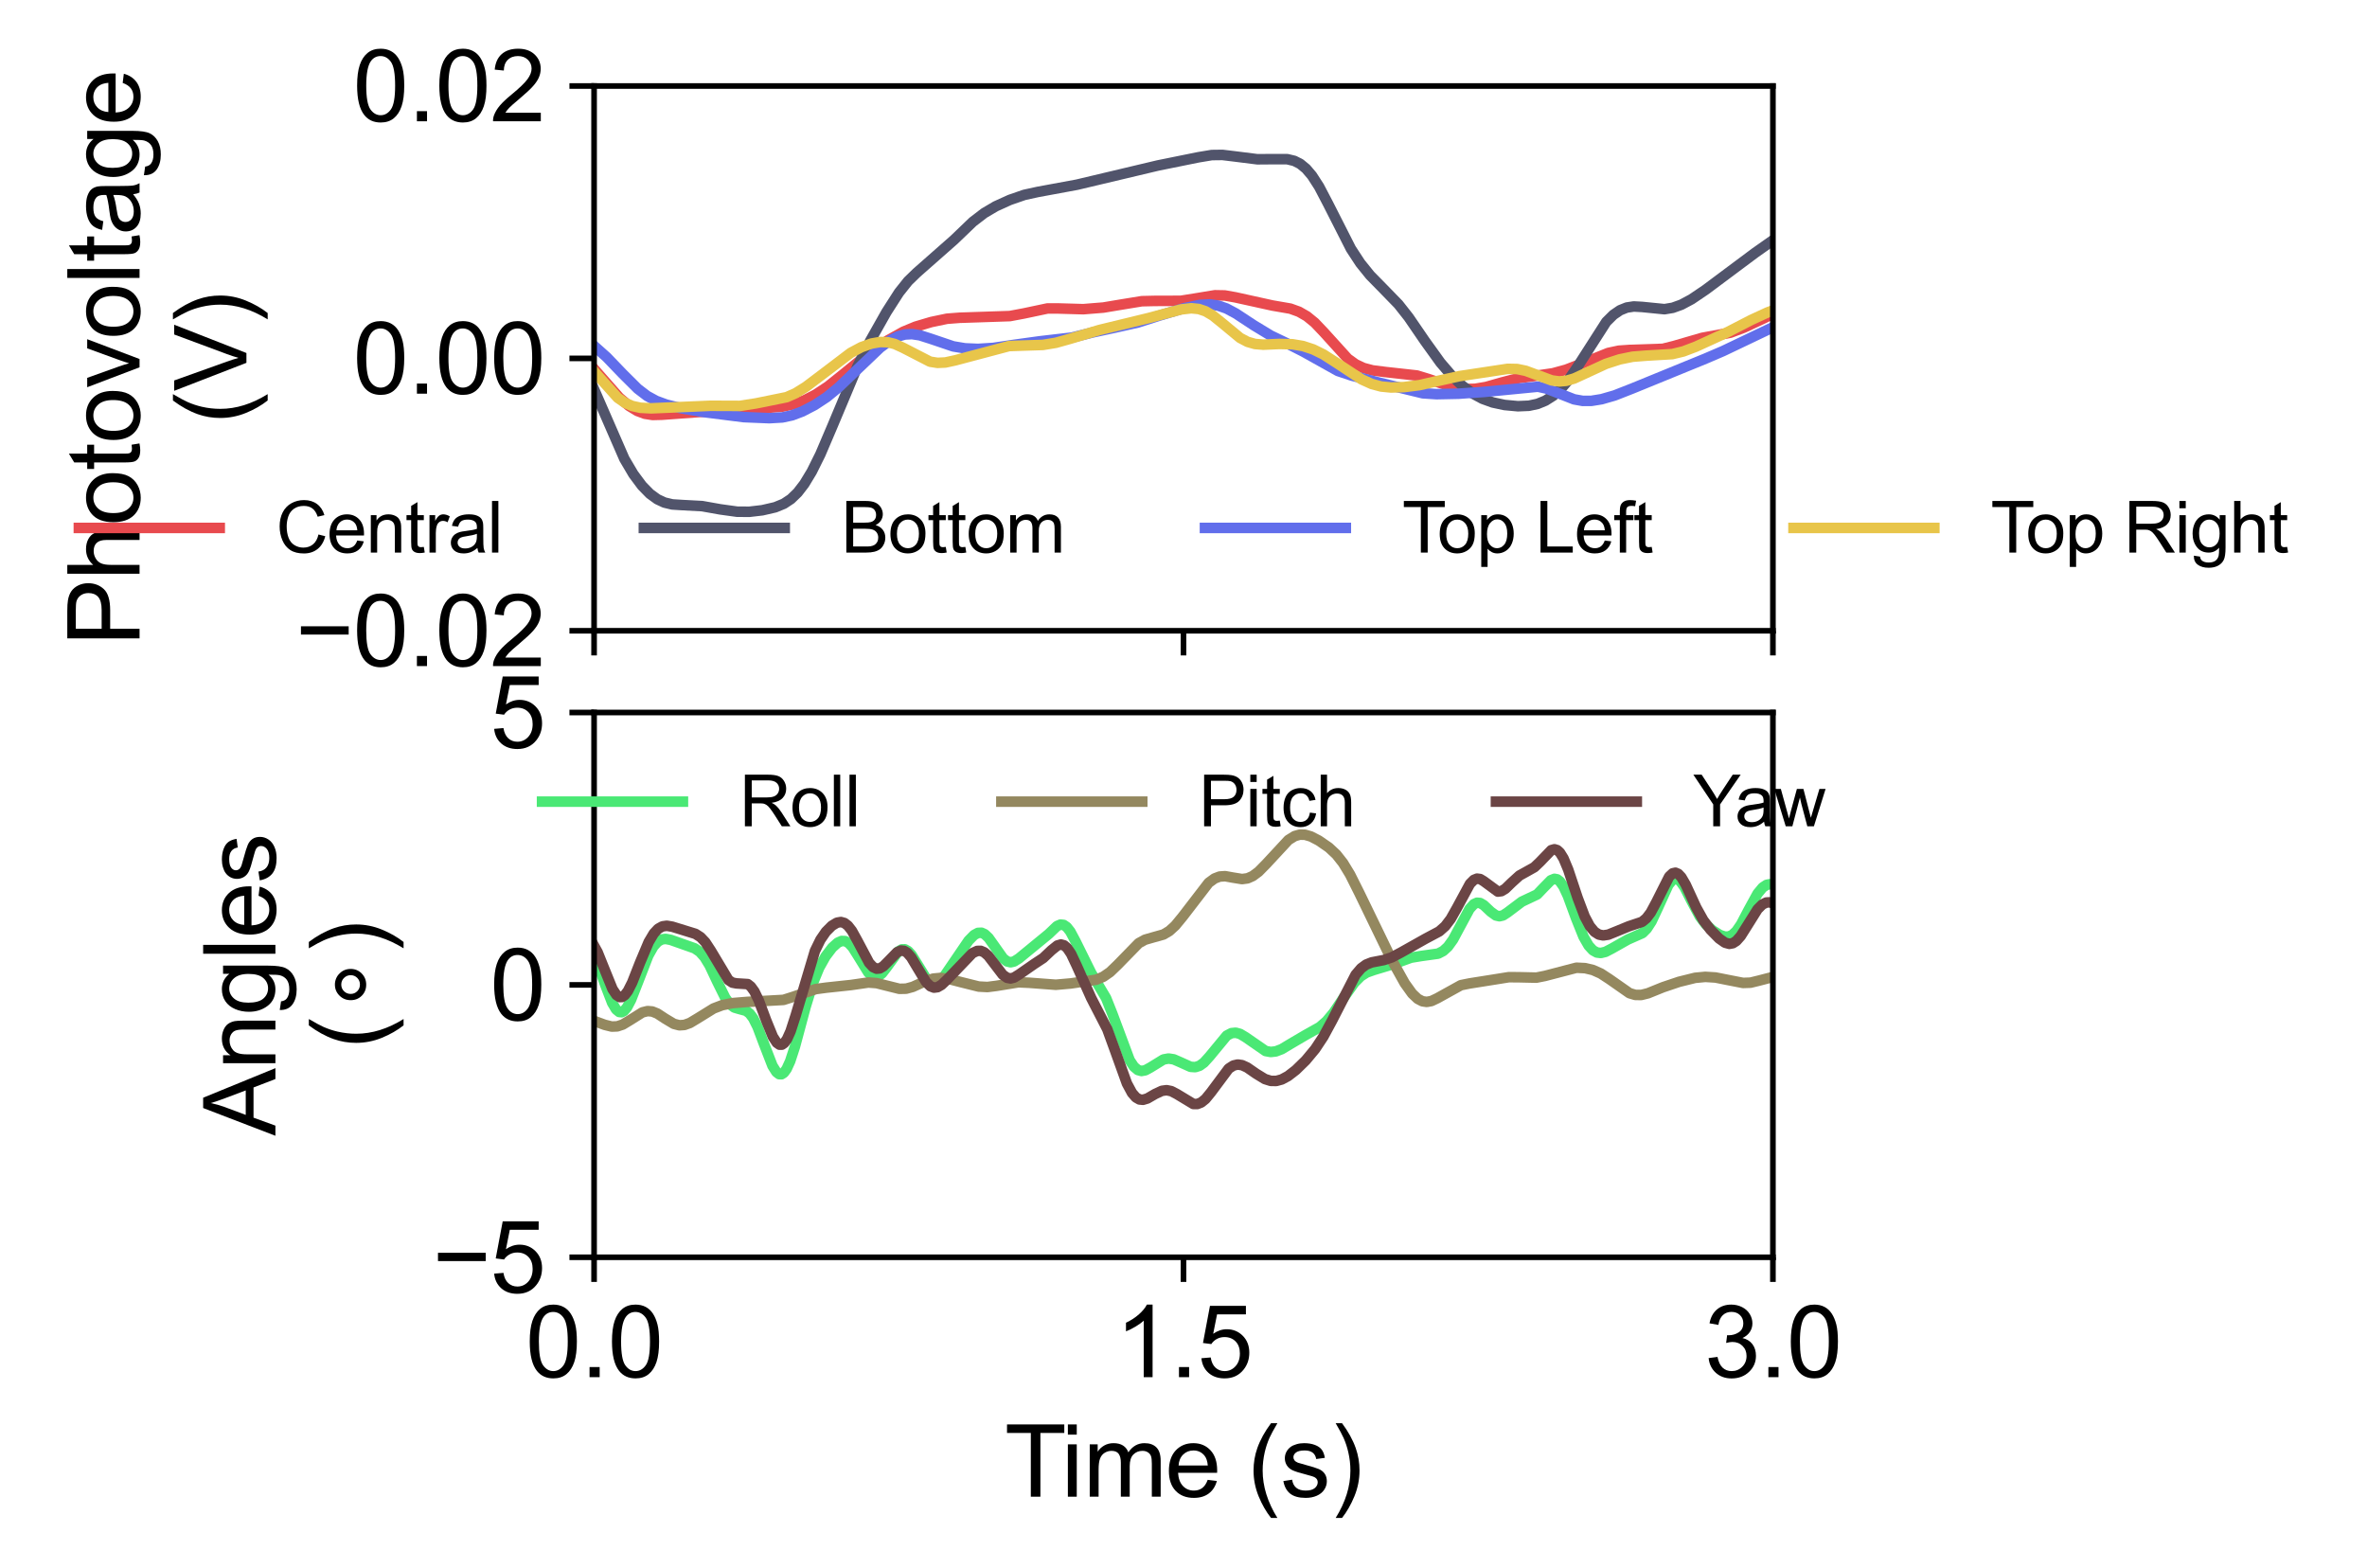 <?xml version="1.0" encoding="utf-8" standalone="no"?>
<!DOCTYPE svg PUBLIC "-//W3C//DTD SVG 1.1//EN"
  "http://www.w3.org/Graphics/SVG/1.1/DTD/svg11.dtd">
<svg xmlns:xlink="http://www.w3.org/1999/xlink" width="336.125pt" height="222.672pt" viewBox="0 0 336.125 222.672" xmlns="http://www.w3.org/2000/svg" version="1.1">
 <defs>
  <style type="text/css">*{stroke-linejoin: round; stroke-linecap: butt}</style>
 </defs>
 <g id="figure_1">
  <g id="patch_1">
   <path d="M 0 222.672 
L 336.125 222.672 
L 336.125 0 
L 0 0 
z
" style="fill: #ffffff"/>
  </g>
  <g id="axes_1">
   <g id="patch_2">
    <path d="M 84.362 89.569 
L 251.762 89.569 
L 251.762 12.21 
L 84.362 12.21 
z
" style="fill: #ffffff"/>
   </g>
   <g id="matplotlib.axis_1">
    <g id="xtick_1">
     <g id="line2d_1">
      <defs>
       <path id="m62ce706113" d="M 0 0 
L 0 3.5 
" style="stroke: #000000; stroke-width: 0.8"/>
      </defs>
      <g>
       <use xlink:href="#m62ce706113" x="84.362" y="89.569" style="stroke: #000000; stroke-width: 0.8"/>
      </g>
     </g>
    </g>
    <g id="xtick_2">
     <g id="line2d_2">
      <g>
       <use xlink:href="#m62ce706113" x="168.062" y="89.569" style="stroke: #000000; stroke-width: 0.8"/>
      </g>
     </g>
    </g>
    <g id="xtick_3">
     <g id="line2d_3">
      <g>
       <use xlink:href="#m62ce706113" x="251.762" y="89.569" style="stroke: #000000; stroke-width: 0.8"/>
      </g>
     </g>
    </g>
   </g>
   <g id="matplotlib.axis_2">
    <g id="ytick_1">
     <g id="line2d_4">
      <defs>
       <path id="m2ceb3f19a3" d="M 0 0 
L -3.5 0 
" style="stroke: #000000; stroke-width: 0.8"/>
      </defs>
      <g>
       <use xlink:href="#m2ceb3f19a3" x="84.362" y="89.569" style="stroke: #000000; stroke-width: 0.8"/>
      </g>
     </g>
     <g id="text_1">
      <!-- −0.02 -->
      <g transform="translate(41.94 94.579) scale(0.14 -0.14)">
       <defs>
        <path id="ArialMT-2212" d="M 3381 1997 
L 356 1997 
L 356 2522 
L 3381 2522 
L 3381 1997 
z
" transform="scale(0.016)"/>
        <path id="ArialMT-30" d="M 266 2259 
Q 266 3072 433 3567 
Q 600 4063 929 4331 
Q 1259 4600 1759 4600 
Q 2128 4600 2406 4451 
Q 2684 4303 2865 4023 
Q 3047 3744 3150 3342 
Q 3253 2941 3253 2259 
Q 3253 1453 3087 958 
Q 2922 463 2592 192 
Q 2263 -78 1759 -78 
Q 1097 -78 719 397 
Q 266 969 266 2259 
z
M 844 2259 
Q 844 1131 1108 757 
Q 1372 384 1759 384 
Q 2147 384 2411 759 
Q 2675 1134 2675 2259 
Q 2675 3391 2411 3762 
Q 2147 4134 1753 4134 
Q 1366 4134 1134 3806 
Q 844 3388 844 2259 
z
" transform="scale(0.016)"/>
        <path id="ArialMT-2e" d="M 581 0 
L 581 641 
L 1222 641 
L 1222 0 
L 581 0 
z
" transform="scale(0.016)"/>
        <path id="ArialMT-32" d="M 3222 541 
L 3222 0 
L 194 0 
Q 188 203 259 391 
Q 375 700 629 1000 
Q 884 1300 1366 1694 
Q 2113 2306 2375 2664 
Q 2638 3022 2638 3341 
Q 2638 3675 2398 3904 
Q 2159 4134 1775 4134 
Q 1369 4134 1125 3890 
Q 881 3647 878 3216 
L 300 3275 
Q 359 3922 746 4261 
Q 1134 4600 1788 4600 
Q 2447 4600 2831 4234 
Q 3216 3869 3216 3328 
Q 3216 3053 3103 2787 
Q 2991 2522 2730 2228 
Q 2469 1934 1863 1422 
Q 1356 997 1212 845 
Q 1069 694 975 541 
L 3222 541 
z
" transform="scale(0.016)"/>
       </defs>
       <use xlink:href="#ArialMT-2212"/>
       <use xlink:href="#ArialMT-30" x="58.398"/>
       <use xlink:href="#ArialMT-2e" x="114.014"/>
       <use xlink:href="#ArialMT-30" x="141.797"/>
       <use xlink:href="#ArialMT-32" x="197.412"/>
      </g>
     </g>
    </g>
    <g id="ytick_2">
     <g id="line2d_5">
      <g>
       <use xlink:href="#m2ceb3f19a3" x="84.362" y="50.89" style="stroke: #000000; stroke-width: 0.8"/>
      </g>
     </g>
     <g id="text_2">
      <!-- 0.00 -->
      <g transform="translate(50.117 55.9) scale(0.14 -0.14)">
       <use xlink:href="#ArialMT-30"/>
       <use xlink:href="#ArialMT-2e" x="55.615"/>
       <use xlink:href="#ArialMT-30" x="83.398"/>
       <use xlink:href="#ArialMT-30" x="139.014"/>
      </g>
     </g>
    </g>
    <g id="ytick_3">
     <g id="line2d_6">
      <g>
       <use xlink:href="#m2ceb3f19a3" x="84.362" y="12.21" style="stroke: #000000; stroke-width: 0.8"/>
      </g>
     </g>
     <g id="text_3">
      <!-- 0.02 -->
      <g transform="translate(50.117 17.221) scale(0.14 -0.14)">
       <use xlink:href="#ArialMT-30"/>
       <use xlink:href="#ArialMT-2e" x="55.615"/>
       <use xlink:href="#ArialMT-30" x="83.398"/>
       <use xlink:href="#ArialMT-32" x="139.014"/>
      </g>
     </g>
    </g>
    <g id="text_4">
     <!-- Photovoltage -->
     <g transform="translate(19.817 91.752) rotate(-90) scale(0.14 -0.14)">
      <defs>
       <path id="ArialMT-50" d="M 494 0 
L 494 4581 
L 2222 4581 
Q 2678 4581 2919 4538 
Q 3256 4481 3484 4323 
Q 3713 4166 3852 3881 
Q 3991 3597 3991 3256 
Q 3991 2672 3619 2267 
Q 3247 1863 2275 1863 
L 1100 1863 
L 1100 0 
L 494 0 
z
M 1100 2403 
L 2284 2403 
Q 2872 2403 3119 2622 
Q 3366 2841 3366 3238 
Q 3366 3525 3220 3729 
Q 3075 3934 2838 4000 
Q 2684 4041 2272 4041 
L 1100 4041 
L 1100 2403 
z
" transform="scale(0.016)"/>
       <path id="ArialMT-68" d="M 422 0 
L 422 4581 
L 984 4581 
L 984 2938 
Q 1378 3394 1978 3394 
Q 2347 3394 2619 3248 
Q 2891 3103 3008 2847 
Q 3125 2591 3125 2103 
L 3125 0 
L 2563 0 
L 2563 2103 
Q 2563 2525 2380 2717 
Q 2197 2909 1863 2909 
Q 1613 2909 1392 2779 
Q 1172 2650 1078 2428 
Q 984 2206 984 1816 
L 984 0 
L 422 0 
z
" transform="scale(0.016)"/>
       <path id="ArialMT-6f" d="M 213 1659 
Q 213 2581 725 3025 
Q 1153 3394 1769 3394 
Q 2453 3394 2887 2945 
Q 3322 2497 3322 1706 
Q 3322 1066 3130 698 
Q 2938 331 2570 128 
Q 2203 -75 1769 -75 
Q 1072 -75 642 372 
Q 213 819 213 1659 
z
M 791 1659 
Q 791 1022 1069 705 
Q 1347 388 1769 388 
Q 2188 388 2466 706 
Q 2744 1025 2744 1678 
Q 2744 2294 2464 2611 
Q 2184 2928 1769 2928 
Q 1347 2928 1069 2612 
Q 791 2297 791 1659 
z
" transform="scale(0.016)"/>
       <path id="ArialMT-74" d="M 1650 503 
L 1731 6 
Q 1494 -44 1306 -44 
Q 1000 -44 831 53 
Q 663 150 594 308 
Q 525 466 525 972 
L 525 2881 
L 113 2881 
L 113 3319 
L 525 3319 
L 525 4141 
L 1084 4478 
L 1084 3319 
L 1650 3319 
L 1650 2881 
L 1084 2881 
L 1084 941 
Q 1084 700 1114 631 
Q 1144 563 1211 522 
Q 1278 481 1403 481 
Q 1497 481 1650 503 
z
" transform="scale(0.016)"/>
       <path id="ArialMT-76" d="M 1344 0 
L 81 3319 
L 675 3319 
L 1388 1331 
Q 1503 1009 1600 663 
Q 1675 925 1809 1294 
L 2547 3319 
L 3125 3319 
L 1869 0 
L 1344 0 
z
" transform="scale(0.016)"/>
       <path id="ArialMT-6c" d="M 409 0 
L 409 4581 
L 972 4581 
L 972 0 
L 409 0 
z
" transform="scale(0.016)"/>
       <path id="ArialMT-61" d="M 2588 409 
Q 2275 144 1986 34 
Q 1697 -75 1366 -75 
Q 819 -75 525 192 
Q 231 459 231 875 
Q 231 1119 342 1320 
Q 453 1522 633 1644 
Q 813 1766 1038 1828 
Q 1203 1872 1538 1913 
Q 2219 1994 2541 2106 
Q 2544 2222 2544 2253 
Q 2544 2597 2384 2738 
Q 2169 2928 1744 2928 
Q 1347 2928 1158 2789 
Q 969 2650 878 2297 
L 328 2372 
Q 403 2725 575 2942 
Q 747 3159 1072 3276 
Q 1397 3394 1825 3394 
Q 2250 3394 2515 3294 
Q 2781 3194 2906 3042 
Q 3031 2891 3081 2659 
Q 3109 2516 3109 2141 
L 3109 1391 
Q 3109 606 3145 398 
Q 3181 191 3288 0 
L 2700 0 
Q 2613 175 2588 409 
z
M 2541 1666 
Q 2234 1541 1622 1453 
Q 1275 1403 1131 1340 
Q 988 1278 909 1158 
Q 831 1038 831 891 
Q 831 666 1001 516 
Q 1172 366 1500 366 
Q 1825 366 2078 508 
Q 2331 650 2450 897 
Q 2541 1088 2541 1459 
L 2541 1666 
z
" transform="scale(0.016)"/>
       <path id="ArialMT-67" d="M 319 -275 
L 866 -356 
Q 900 -609 1056 -725 
Q 1266 -881 1628 -881 
Q 2019 -881 2231 -725 
Q 2444 -569 2519 -288 
Q 2563 -116 2559 434 
Q 2191 0 1641 0 
Q 956 0 581 494 
Q 206 988 206 1678 
Q 206 2153 378 2554 
Q 550 2956 876 3175 
Q 1203 3394 1644 3394 
Q 2231 3394 2613 2919 
L 2613 3319 
L 3131 3319 
L 3131 450 
Q 3131 -325 2973 -648 
Q 2816 -972 2473 -1159 
Q 2131 -1347 1631 -1347 
Q 1038 -1347 672 -1080 
Q 306 -813 319 -275 
z
M 784 1719 
Q 784 1066 1043 766 
Q 1303 466 1694 466 
Q 2081 466 2343 764 
Q 2606 1063 2606 1700 
Q 2606 2309 2336 2618 
Q 2066 2928 1684 2928 
Q 1309 2928 1046 2623 
Q 784 2319 784 1719 
z
" transform="scale(0.016)"/>
       <path id="ArialMT-65" d="M 2694 1069 
L 3275 997 
Q 3138 488 2766 206 
Q 2394 -75 1816 -75 
Q 1088 -75 661 373 
Q 234 822 234 1631 
Q 234 2469 665 2931 
Q 1097 3394 1784 3394 
Q 2450 3394 2872 2941 
Q 3294 2488 3294 1666 
Q 3294 1616 3291 1516 
L 816 1516 
Q 847 969 1125 678 
Q 1403 388 1819 388 
Q 2128 388 2347 550 
Q 2566 713 2694 1069 
z
M 847 1978 
L 2700 1978 
Q 2663 2397 2488 2606 
Q 2219 2931 1791 2931 
Q 1403 2931 1139 2672 
Q 875 2413 847 1978 
z
" transform="scale(0.016)"/>
      </defs>
      <use xlink:href="#ArialMT-50"/>
      <use xlink:href="#ArialMT-68" x="66.699"/>
      <use xlink:href="#ArialMT-6f" x="122.314"/>
      <use xlink:href="#ArialMT-74" x="177.93"/>
      <use xlink:href="#ArialMT-6f" x="205.713"/>
      <use xlink:href="#ArialMT-76" x="261.328"/>
      <use xlink:href="#ArialMT-6f" x="311.328"/>
      <use xlink:href="#ArialMT-6c" x="366.943"/>
      <use xlink:href="#ArialMT-74" x="389.16"/>
      <use xlink:href="#ArialMT-61" x="416.943"/>
      <use xlink:href="#ArialMT-67" x="472.559"/>
      <use xlink:href="#ArialMT-65" x="528.174"/>
     </g>
     <!-- (V) -->
     <g transform="translate(34.994 60.22) rotate(-90) scale(0.14 -0.14)">
      <defs>
       <path id="ArialMT-28" d="M 1497 -1347 
Q 1031 -759 709 28 
Q 388 816 388 1659 
Q 388 2403 628 3084 
Q 909 3875 1497 4659 
L 1900 4659 
Q 1522 4009 1400 3731 
Q 1209 3300 1100 2831 
Q 966 2247 966 1656 
Q 966 153 1900 -1347 
L 1497 -1347 
z
" transform="scale(0.016)"/>
       <path id="ArialMT-56" d="M 1803 0 
L 28 4581 
L 684 4581 
L 1875 1253 
Q 2019 853 2116 503 
Q 2222 878 2363 1253 
L 3600 4581 
L 4219 4581 
L 2425 0 
L 1803 0 
z
" transform="scale(0.016)"/>
       <path id="ArialMT-29" d="M 791 -1347 
L 388 -1347 
Q 1322 153 1322 1656 
Q 1322 2244 1188 2822 
Q 1081 3291 891 3722 
Q 769 4003 388 4659 
L 791 4659 
Q 1378 3875 1659 3084 
Q 1900 2403 1900 1659 
Q 1900 816 1576 28 
Q 1253 -759 791 -1347 
z
" transform="scale(0.016)"/>
      </defs>
      <use xlink:href="#ArialMT-28"/>
      <use xlink:href="#ArialMT-56" x="33.301"/>
      <use xlink:href="#ArialMT-29" x="100"/>
     </g>
    </g>
   </g>
   <g id="line2d_7">
    <path d="M 84.307 52.33 
L 87.934 56.451 
L 89.329 57.637 
L 90.501 58.349 
L 91.561 58.746 
L 92.677 58.921 
L 94.016 58.887 
L 99.373 58.499 
L 103.948 58.321 
L 111.091 57.737 
L 112.709 57.401 
L 114.216 56.854 
L 115.834 56.023 
L 117.564 54.883 
L 119.628 53.234 
L 123.701 49.915 
L 126.101 48.32 
L 128.277 47.107 
L 130.007 46.39 
L 132.239 45.727 
L 134.471 45.261 
L 136.256 45.122 
L 143.399 44.883 
L 145.408 44.506 
L 148.756 43.798 
L 150.262 43.801 
L 153.833 43.903 
L 156.679 43.673 
L 159.19 43.253 
L 162.148 42.77 
L 163.989 42.728 
L 167.672 42.718 
L 169.625 42.408 
L 172.526 41.929 
L 173.922 41.954 
L 175.428 42.222 
L 180.673 43.379 
L 183.24 43.824 
L 184.468 44.268 
L 185.584 44.91 
L 186.7 45.819 
L 187.983 47.169 
L 191.387 50.923 
L 192.503 51.727 
L 193.619 52.252 
L 194.902 52.594 
L 196.744 52.827 
L 201.208 53.32 
L 202.826 53.812 
L 206.509 55.043 
L 208.015 55.242 
L 209.466 55.21 
L 211.029 54.95 
L 213.205 54.33 
L 215.66 53.692 
L 217.78 53.405 
L 220.514 53.008 
L 222.412 52.488 
L 224.532 51.665 
L 228.382 50.12 
L 229.889 49.798 
L 231.507 49.687 
L 236.138 49.532 
L 237.701 49.141 
L 241.719 47.974 
L 245.736 47.234 
L 247.633 46.522 
L 250.535 45.163 
L 251.762 44.552 
L 251.762 44.552 
" clip-path="url(#p7ac41acc00)" style="fill: none; stroke: #e84a4e; stroke-width: 1.5; stroke-linecap: square"/>
   </g>
   <g id="line2d_8">
    <path d="M 84.307 55.162 
L 88.659 65.148 
L 89.942 67.326 
L 91.17 68.976 
L 92.286 70.117 
L 93.346 70.89 
L 94.351 71.359 
L 95.467 71.626 
L 96.918 71.718 
L 99.707 71.868 
L 102.274 72.326 
L 104.674 72.658 
L 106.403 72.671 
L 108.245 72.456 
L 110.086 72.031 
L 111.314 71.526 
L 112.318 70.86 
L 113.267 69.943 
L 114.216 68.71 
L 115.276 66.958 
L 116.503 64.488 
L 118.177 60.566 
L 121.749 52.054 
L 123.59 48.373 
L 125.878 44.318 
L 127.663 41.534 
L 128.947 39.923 
L 130.174 38.732 
L 135.475 34.061 
L 138.154 31.49 
L 139.772 30.251 
L 141.39 29.297 
L 143.399 28.385 
L 145.464 27.671 
L 147.361 27.256 
L 152.941 26.225 
L 164.435 23.497 
L 170.183 22.333 
L 172.08 22.018 
L 173.587 21.999 
L 175.428 22.222 
L 178.553 22.616 
L 180.562 22.6 
L 182.794 22.604 
L 183.798 22.843 
L 184.635 23.268 
L 185.472 23.957 
L 186.309 24.94 
L 187.314 26.497 
L 188.597 28.947 
L 191.833 35.32 
L 193.173 37.37 
L 194.567 39.096 
L 196.353 40.916 
L 198.585 43.21 
L 200.036 45.052 
L 202.324 48.394 
L 204.556 51.496 
L 206.174 53.376 
L 207.68 54.802 
L 209.131 55.874 
L 210.526 56.626 
L 211.977 57.149 
L 213.651 57.506 
L 215.548 57.682 
L 217.111 57.615 
L 218.338 57.352 
L 219.454 56.893 
L 220.57 56.185 
L 221.631 55.244 
L 222.746 53.939 
L 223.974 52.138 
L 228.103 45.697 
L 229.108 44.703 
L 230.056 44.054 
L 231.005 43.671 
L 232.009 43.518 
L 233.181 43.583 
L 236.362 43.901 
L 237.534 43.707 
L 238.761 43.266 
L 240.212 42.49 
L 242.221 41.131 
L 249.251 35.887 
L 251.762 34.122 
L 251.762 34.122 
" clip-path="url(#p7ac41acc00)" style="fill: none; stroke: #51546b; stroke-width: 1.5; stroke-linecap: square"/>
   </g>
   <g id="line2d_9">
    <path d="M 84.307 49.066 
L 86.148 50.712 
L 88.436 53.091 
L 90.556 55.2 
L 91.895 56.222 
L 93.179 56.924 
L 94.63 57.458 
L 96.75 57.974 
L 99.987 58.517 
L 105.622 59.229 
L 109.249 59.378 
L 111.091 59.272 
L 112.486 58.973 
L 113.936 58.426 
L 115.666 57.526 
L 117.396 56.39 
L 119.07 55.019 
L 121.414 52.77 
L 124.985 49.367 
L 126.38 48.338 
L 127.496 47.771 
L 128.5 47.494 
L 129.505 47.441 
L 130.621 47.61 
L 132.127 48.09 
L 135.364 49.185 
L 137.038 49.464 
L 138.879 49.542 
L 141.055 49.404 
L 144.013 48.964 
L 147.64 48.465 
L 152.215 47.934 
L 155.173 47.2 
L 158.353 46.517 
L 161.59 45.788 
L 164.659 44.806 
L 168.174 43.757 
L 170.406 43.292 
L 171.801 43.224 
L 172.973 43.392 
L 174.145 43.795 
L 175.484 44.506 
L 178.051 46.194 
L 180.45 47.646 
L 182.794 48.774 
L 185.082 49.935 
L 189.992 52.677 
L 191.945 53.33 
L 195.907 54.35 
L 202.045 55.843 
L 203.998 55.97 
L 207.123 55.905 
L 210.75 55.651 
L 218.394 54.908 
L 219.622 55.178 
L 221.128 55.764 
L 223.528 56.705 
L 224.755 56.925 
L 225.983 56.919 
L 227.434 56.686 
L 229.275 56.155 
L 231.786 55.172 
L 242.165 50.93 
L 244.676 49.853 
L 251.762 46.472 
L 251.762 46.472 
" clip-path="url(#p7ac41acc00)" style="fill: none; stroke: #616eeb; stroke-width: 1.5; stroke-linecap: square"/>
   </g>
   <g id="line2d_10">
    <path d="M 84.307 52.674 
L 87.71 56.475 
L 88.771 57.214 
L 89.775 57.649 
L 90.947 57.903 
L 92.454 57.982 
L 95.299 57.861 
L 100.879 57.621 
L 105.064 57.637 
L 107.352 57.281 
L 111.704 56.396 
L 112.988 55.828 
L 114.439 54.925 
L 116.782 53.157 
L 120.8 50.105 
L 122.306 49.301 
L 123.757 48.781 
L 124.985 48.563 
L 126.045 48.594 
L 127.049 48.842 
L 128.221 49.375 
L 132.071 51.356 
L 133.132 51.525 
L 134.248 51.472 
L 135.643 51.168 
L 143.287 49.139 
L 145.129 49.073 
L 148.086 48.978 
L 149.928 48.676 
L 151.936 48.112 
L 156.121 46.859 
L 163.096 45.166 
L 167.728 43.936 
L 169.179 43.772 
L 170.239 43.877 
L 171.187 44.197 
L 172.192 44.782 
L 173.475 45.812 
L 176.098 47.983 
L 177.158 48.541 
L 178.218 48.844 
L 179.39 48.941 
L 181.678 48.84 
L 183.519 48.881 
L 185.026 49.137 
L 186.476 49.613 
L 187.927 50.328 
L 189.713 51.476 
L 193.34 53.863 
L 194.791 54.522 
L 196.13 54.882 
L 197.525 55.021 
L 199.366 54.969 
L 201.598 54.685 
L 203.998 54.133 
L 207.234 53.413 
L 214.097 52.374 
L 215.437 52.401 
L 216.664 52.654 
L 218.171 53.213 
L 220.347 54.017 
L 221.407 54.162 
L 222.412 54.077 
L 223.528 53.749 
L 225.146 53.006 
L 228.048 51.664 
L 230 51.03 
L 231.842 50.653 
L 233.739 50.502 
L 237.478 50.281 
L 239.04 49.902 
L 240.826 49.225 
L 245.29 47.18 
L 248.694 45.424 
L 250.981 44.371 
L 251.762 44.078 
L 251.762 44.078 
" clip-path="url(#p7ac41acc00)" style="fill: none; stroke: #e8c54a; stroke-width: 1.5; stroke-linecap: square"/>
   </g>
   <g id="patch_3">
    <path d="M 84.362 89.569 
L 84.362 12.21 
" style="fill: none; stroke: #000000; stroke-width: 0.8; stroke-linejoin: miter; stroke-linecap: square"/>
   </g>
   <g id="patch_4">
    <path d="M 251.762 89.569 
L 251.762 12.21 
" style="fill: none; stroke: #000000; stroke-width: 0.8; stroke-linejoin: miter; stroke-linecap: square"/>
   </g>
   <g id="patch_5">
    <path d="M 84.362 89.569 
L 251.762 89.569 
" style="fill: none; stroke: #000000; stroke-width: 0.8; stroke-linejoin: miter; stroke-linecap: square"/>
   </g>
   <g id="patch_6">
    <path d="M 84.362 12.21 
L 251.762 12.21 
" style="fill: none; stroke: #000000; stroke-width: 0.8; stroke-linejoin: miter; stroke-linecap: square"/>
   </g>
   <g id="legend_1">
    <g id="line2d_11">
     <path d="M 11.2 74.964 
L 21.2 74.964 
L 31.2 74.964 
" style="fill: none; stroke: #e84a4e; stroke-width: 1.5; stroke-linecap: square"/>
    </g>
    <g id="text_5">
     <!-- Central -->
     <g transform="translate(39.2 78.464) scale(0.1 -0.1)">
      <defs>
       <path id="ArialMT-43" d="M 3763 1606 
L 4369 1453 
Q 4178 706 3683 314 
Q 3188 -78 2472 -78 
Q 1731 -78 1267 223 
Q 803 525 561 1097 
Q 319 1669 319 2325 
Q 319 3041 592 3573 
Q 866 4106 1370 4382 
Q 1875 4659 2481 4659 
Q 3169 4659 3637 4309 
Q 4106 3959 4291 3325 
L 3694 3184 
Q 3534 3684 3231 3912 
Q 2928 4141 2469 4141 
Q 1941 4141 1586 3887 
Q 1231 3634 1087 3207 
Q 944 2781 944 2328 
Q 944 1744 1114 1308 
Q 1284 872 1643 656 
Q 2003 441 2422 441 
Q 2931 441 3284 734 
Q 3638 1028 3763 1606 
z
" transform="scale(0.016)"/>
       <path id="ArialMT-6e" d="M 422 0 
L 422 3319 
L 928 3319 
L 928 2847 
Q 1294 3394 1984 3394 
Q 2284 3394 2536 3286 
Q 2788 3178 2913 3003 
Q 3038 2828 3088 2588 
Q 3119 2431 3119 2041 
L 3119 0 
L 2556 0 
L 2556 2019 
Q 2556 2363 2490 2533 
Q 2425 2703 2258 2804 
Q 2091 2906 1866 2906 
Q 1506 2906 1245 2678 
Q 984 2450 984 1813 
L 984 0 
L 422 0 
z
" transform="scale(0.016)"/>
       <path id="ArialMT-72" d="M 416 0 
L 416 3319 
L 922 3319 
L 922 2816 
Q 1116 3169 1280 3281 
Q 1444 3394 1641 3394 
Q 1925 3394 2219 3213 
L 2025 2691 
Q 1819 2813 1613 2813 
Q 1428 2813 1281 2702 
Q 1134 2591 1072 2394 
Q 978 2094 978 1738 
L 978 0 
L 416 0 
z
" transform="scale(0.016)"/>
      </defs>
      <use xlink:href="#ArialMT-43"/>
      <use xlink:href="#ArialMT-65" x="72.217"/>
      <use xlink:href="#ArialMT-6e" x="127.832"/>
      <use xlink:href="#ArialMT-74" x="183.447"/>
      <use xlink:href="#ArialMT-72" x="211.23"/>
      <use xlink:href="#ArialMT-61" x="244.531"/>
      <use xlink:href="#ArialMT-6c" x="300.146"/>
     </g>
    </g>
    <g id="line2d_12">
     <path d="M 91.434 74.964 
L 101.434 74.964 
L 111.434 74.964 
" style="fill: none; stroke: #51546b; stroke-width: 1.5; stroke-linecap: square"/>
    </g>
    <g id="text_6">
     <!-- Bottom -->
     <g transform="translate(119.434 78.464) scale(0.1 -0.1)">
      <defs>
       <path id="ArialMT-42" d="M 469 0 
L 469 4581 
L 2188 4581 
Q 2713 4581 3030 4442 
Q 3347 4303 3526 4014 
Q 3706 3725 3706 3409 
Q 3706 3116 3547 2856 
Q 3388 2597 3066 2438 
Q 3481 2316 3704 2022 
Q 3928 1728 3928 1328 
Q 3928 1006 3792 729 
Q 3656 453 3456 303 
Q 3256 153 2954 76 
Q 2653 0 2216 0 
L 469 0 
z
M 1075 2656 
L 2066 2656 
Q 2469 2656 2644 2709 
Q 2875 2778 2992 2937 
Q 3109 3097 3109 3338 
Q 3109 3566 3000 3739 
Q 2891 3913 2687 3977 
Q 2484 4041 1991 4041 
L 1075 4041 
L 1075 2656 
z
M 1075 541 
L 2216 541 
Q 2509 541 2628 563 
Q 2838 600 2978 687 
Q 3119 775 3209 942 
Q 3300 1109 3300 1328 
Q 3300 1584 3169 1773 
Q 3038 1963 2805 2039 
Q 2572 2116 2134 2116 
L 1075 2116 
L 1075 541 
z
" transform="scale(0.016)"/>
       <path id="ArialMT-6d" d="M 422 0 
L 422 3319 
L 925 3319 
L 925 2853 
Q 1081 3097 1340 3245 
Q 1600 3394 1931 3394 
Q 2300 3394 2536 3241 
Q 2772 3088 2869 2813 
Q 3263 3394 3894 3394 
Q 4388 3394 4653 3120 
Q 4919 2847 4919 2278 
L 4919 0 
L 4359 0 
L 4359 2091 
Q 4359 2428 4304 2576 
Q 4250 2725 4106 2815 
Q 3963 2906 3769 2906 
Q 3419 2906 3187 2673 
Q 2956 2441 2956 1928 
L 2956 0 
L 2394 0 
L 2394 2156 
Q 2394 2531 2256 2718 
Q 2119 2906 1806 2906 
Q 1569 2906 1367 2781 
Q 1166 2656 1075 2415 
Q 984 2175 984 1722 
L 984 0 
L 422 0 
z
" transform="scale(0.016)"/>
      </defs>
      <use xlink:href="#ArialMT-42"/>
      <use xlink:href="#ArialMT-6f" x="66.699"/>
      <use xlink:href="#ArialMT-74" x="122.314"/>
      <use xlink:href="#ArialMT-74" x="150.098"/>
      <use xlink:href="#ArialMT-6f" x="177.881"/>
      <use xlink:href="#ArialMT-6d" x="233.496"/>
     </g>
    </g>
    <g id="line2d_13">
     <path d="M 171.113 74.964 
L 181.113 74.964 
L 191.113 74.964 
" style="fill: none; stroke: #616eeb; stroke-width: 1.5; stroke-linecap: square"/>
    </g>
    <g id="text_7">
     <!-- Top Left -->
     <g transform="translate(199.113 78.464) scale(0.1 -0.1)">
      <defs>
       <path id="ArialMT-54" d="M 1659 0 
L 1659 4041 
L 150 4041 
L 150 4581 
L 3781 4581 
L 3781 4041 
L 2266 4041 
L 2266 0 
L 1659 0 
z
" transform="scale(0.016)"/>
       <path id="ArialMT-70" d="M 422 -1272 
L 422 3319 
L 934 3319 
L 934 2888 
Q 1116 3141 1344 3267 
Q 1572 3394 1897 3394 
Q 2322 3394 2647 3175 
Q 2972 2956 3137 2557 
Q 3303 2159 3303 1684 
Q 3303 1175 3120 767 
Q 2938 359 2589 142 
Q 2241 -75 1856 -75 
Q 1575 -75 1351 44 
Q 1128 163 984 344 
L 984 -1272 
L 422 -1272 
z
M 931 1641 
Q 931 1000 1190 694 
Q 1450 388 1819 388 
Q 2194 388 2461 705 
Q 2728 1022 2728 1688 
Q 2728 2322 2467 2637 
Q 2206 2953 1844 2953 
Q 1484 2953 1207 2617 
Q 931 2281 931 1641 
z
" transform="scale(0.016)"/>
       <path id="ArialMT-20" transform="scale(0.016)"/>
       <path id="ArialMT-4c" d="M 469 0 
L 469 4581 
L 1075 4581 
L 1075 541 
L 3331 541 
L 3331 0 
L 469 0 
z
" transform="scale(0.016)"/>
       <path id="ArialMT-66" d="M 556 0 
L 556 2881 
L 59 2881 
L 59 3319 
L 556 3319 
L 556 3672 
Q 556 4006 616 4169 
Q 697 4388 901 4523 
Q 1106 4659 1475 4659 
Q 1713 4659 2000 4603 
L 1916 4113 
Q 1741 4144 1584 4144 
Q 1328 4144 1222 4034 
Q 1116 3925 1116 3625 
L 1116 3319 
L 1763 3319 
L 1763 2881 
L 1116 2881 
L 1116 0 
L 556 0 
z
" transform="scale(0.016)"/>
      </defs>
      <use xlink:href="#ArialMT-54"/>
      <use xlink:href="#ArialMT-6f" x="49.959"/>
      <use xlink:href="#ArialMT-70" x="105.574"/>
      <use xlink:href="#ArialMT-20" x="161.189"/>
      <use xlink:href="#ArialMT-4c" x="188.973"/>
      <use xlink:href="#ArialMT-65" x="244.588"/>
      <use xlink:href="#ArialMT-66" x="300.203"/>
      <use xlink:href="#ArialMT-74" x="327.986"/>
     </g>
    </g>
    <g id="line2d_14">
     <path d="M 254.686 74.964 
L 264.686 74.964 
L 274.686 74.964 
" style="fill: none; stroke: #e8c54a; stroke-width: 1.5; stroke-linecap: square"/>
    </g>
    <g id="text_8">
     <!-- Top Right -->
     <g transform="translate(282.686 78.464) scale(0.1 -0.1)">
      <defs>
       <path id="ArialMT-52" d="M 503 0 
L 503 4581 
L 2534 4581 
Q 3147 4581 3465 4457 
Q 3784 4334 3975 4021 
Q 4166 3709 4166 3331 
Q 4166 2844 3850 2509 
Q 3534 2175 2875 2084 
Q 3116 1969 3241 1856 
Q 3506 1613 3744 1247 
L 4541 0 
L 3778 0 
L 3172 953 
Q 2906 1366 2734 1584 
Q 2563 1803 2427 1890 
Q 2291 1978 2150 2013 
Q 2047 2034 1813 2034 
L 1109 2034 
L 1109 0 
L 503 0 
z
M 1109 2559 
L 2413 2559 
Q 2828 2559 3062 2645 
Q 3297 2731 3419 2920 
Q 3541 3109 3541 3331 
Q 3541 3656 3305 3865 
Q 3069 4075 2559 4075 
L 1109 4075 
L 1109 2559 
z
" transform="scale(0.016)"/>
       <path id="ArialMT-69" d="M 425 3934 
L 425 4581 
L 988 4581 
L 988 3934 
L 425 3934 
z
M 425 0 
L 425 3319 
L 988 3319 
L 988 0 
L 425 0 
z
" transform="scale(0.016)"/>
      </defs>
      <use xlink:href="#ArialMT-54"/>
      <use xlink:href="#ArialMT-6f" x="49.959"/>
      <use xlink:href="#ArialMT-70" x="105.574"/>
      <use xlink:href="#ArialMT-20" x="161.189"/>
      <use xlink:href="#ArialMT-52" x="188.973"/>
      <use xlink:href="#ArialMT-69" x="261.189"/>
      <use xlink:href="#ArialMT-67" x="283.406"/>
      <use xlink:href="#ArialMT-68" x="339.021"/>
      <use xlink:href="#ArialMT-74" x="394.637"/>
     </g>
    </g>
   </g>
  </g>
  <g id="axes_2">
   <g id="patch_7">
    <path d="M 84.362 178.53 
L 251.762 178.53 
L 251.762 101.172 
L 84.362 101.172 
z
" style="fill: #ffffff"/>
   </g>
   <g id="matplotlib.axis_3">
    <g id="xtick_4">
     <g id="line2d_15">
      <g>
       <use xlink:href="#m62ce706113" x="84.362" y="178.53" style="stroke: #000000; stroke-width: 0.8"/>
      </g>
     </g>
     <g id="text_9">
      <!-- 0.0 -->
      <g transform="translate(74.632 195.551) scale(0.14 -0.14)">
       <use xlink:href="#ArialMT-30"/>
       <use xlink:href="#ArialMT-2e" x="55.615"/>
       <use xlink:href="#ArialMT-30" x="83.398"/>
      </g>
     </g>
    </g>
    <g id="xtick_5">
     <g id="line2d_16">
      <g>
       <use xlink:href="#m62ce706113" x="168.062" y="178.53" style="stroke: #000000; stroke-width: 0.8"/>
      </g>
     </g>
     <g id="text_10">
      <!-- 1.5 -->
      <g transform="translate(158.333 195.551) scale(0.14 -0.14)">
       <defs>
        <path id="ArialMT-31" d="M 2384 0 
L 1822 0 
L 1822 3584 
Q 1619 3391 1289 3197 
Q 959 3003 697 2906 
L 697 3450 
Q 1169 3672 1522 3987 
Q 1875 4303 2022 4600 
L 2384 4600 
L 2384 0 
z
" transform="scale(0.016)"/>
        <path id="ArialMT-35" d="M 266 1200 
L 856 1250 
Q 922 819 1161 601 
Q 1400 384 1738 384 
Q 2144 384 2425 690 
Q 2706 997 2706 1503 
Q 2706 1984 2436 2262 
Q 2166 2541 1728 2541 
Q 1456 2541 1237 2417 
Q 1019 2294 894 2097 
L 366 2166 
L 809 4519 
L 3088 4519 
L 3088 3981 
L 1259 3981 
L 1013 2750 
Q 1425 3038 1878 3038 
Q 2478 3038 2890 2622 
Q 3303 2206 3303 1553 
Q 3303 931 2941 478 
Q 2500 -78 1738 -78 
Q 1113 -78 717 272 
Q 322 622 266 1200 
z
" transform="scale(0.016)"/>
       </defs>
       <use xlink:href="#ArialMT-31"/>
       <use xlink:href="#ArialMT-2e" x="55.615"/>
       <use xlink:href="#ArialMT-35" x="83.398"/>
      </g>
     </g>
    </g>
    <g id="xtick_6">
     <g id="line2d_17">
      <g>
       <use xlink:href="#m62ce706113" x="251.762" y="178.53" style="stroke: #000000; stroke-width: 0.8"/>
      </g>
     </g>
     <g id="text_11">
      <!-- 3.0 -->
      <g transform="translate(242.032 195.551) scale(0.14 -0.14)">
       <defs>
        <path id="ArialMT-33" d="M 269 1209 
L 831 1284 
Q 928 806 1161 595 
Q 1394 384 1728 384 
Q 2125 384 2398 659 
Q 2672 934 2672 1341 
Q 2672 1728 2419 1979 
Q 2166 2231 1775 2231 
Q 1616 2231 1378 2169 
L 1441 2663 
Q 1497 2656 1531 2656 
Q 1891 2656 2178 2843 
Q 2466 3031 2466 3422 
Q 2466 3731 2256 3934 
Q 2047 4138 1716 4138 
Q 1388 4138 1169 3931 
Q 950 3725 888 3313 
L 325 3413 
Q 428 3978 793 4289 
Q 1159 4600 1703 4600 
Q 2078 4600 2393 4439 
Q 2709 4278 2876 4000 
Q 3044 3722 3044 3409 
Q 3044 3113 2884 2869 
Q 2725 2625 2413 2481 
Q 2819 2388 3044 2092 
Q 3269 1797 3269 1353 
Q 3269 753 2831 336 
Q 2394 -81 1725 -81 
Q 1122 -81 723 278 
Q 325 638 269 1209 
z
" transform="scale(0.016)"/>
       </defs>
       <use xlink:href="#ArialMT-33"/>
       <use xlink:href="#ArialMT-2e" x="55.615"/>
       <use xlink:href="#ArialMT-30" x="83.398"/>
      </g>
     </g>
    </g>
    <g id="text_12">
     <!-- Time (s) -->
     <g transform="translate(142.665 212.525) scale(0.14 -0.14)">
      <defs>
       <path id="ArialMT-73" d="M 197 991 
L 753 1078 
Q 800 744 1014 566 
Q 1228 388 1613 388 
Q 2000 388 2187 545 
Q 2375 703 2375 916 
Q 2375 1106 2209 1216 
Q 2094 1291 1634 1406 
Q 1016 1563 777 1677 
Q 538 1791 414 1992 
Q 291 2194 291 2438 
Q 291 2659 392 2848 
Q 494 3038 669 3163 
Q 800 3259 1026 3326 
Q 1253 3394 1513 3394 
Q 1903 3394 2198 3281 
Q 2494 3169 2634 2976 
Q 2775 2784 2828 2463 
L 2278 2388 
Q 2241 2644 2061 2787 
Q 1881 2931 1553 2931 
Q 1166 2931 1000 2803 
Q 834 2675 834 2503 
Q 834 2394 903 2306 
Q 972 2216 1119 2156 
Q 1203 2125 1616 2013 
Q 2213 1853 2448 1751 
Q 2684 1650 2818 1456 
Q 2953 1263 2953 975 
Q 2953 694 2789 445 
Q 2625 197 2315 61 
Q 2006 -75 1616 -75 
Q 969 -75 630 194 
Q 291 463 197 991 
z
" transform="scale(0.016)"/>
      </defs>
      <use xlink:href="#ArialMT-54"/>
      <use xlink:href="#ArialMT-69" x="57.334"/>
      <use xlink:href="#ArialMT-6d" x="79.551"/>
      <use xlink:href="#ArialMT-65" x="162.852"/>
      <use xlink:href="#ArialMT-20" x="218.467"/>
      <use xlink:href="#ArialMT-28" x="246.25"/>
      <use xlink:href="#ArialMT-73" x="279.551"/>
      <use xlink:href="#ArialMT-29" x="329.551"/>
     </g>
    </g>
   </g>
   <g id="matplotlib.axis_4">
    <g id="ytick_4">
     <g id="line2d_18">
      <g>
       <use xlink:href="#m2ceb3f19a3" x="84.362" y="178.53" style="stroke: #000000; stroke-width: 0.8"/>
      </g>
     </g>
     <g id="text_13">
      <!-- −5 -->
      <g transform="translate(61.4 183.541) scale(0.14 -0.14)">
       <use xlink:href="#ArialMT-2212"/>
       <use xlink:href="#ArialMT-35" x="58.398"/>
      </g>
     </g>
    </g>
    <g id="ytick_5">
     <g id="line2d_19">
      <g>
       <use xlink:href="#m2ceb3f19a3" x="84.362" y="139.851" style="stroke: #000000; stroke-width: 0.8"/>
      </g>
     </g>
     <g id="text_14">
      <!-- 0 -->
      <g transform="translate(69.577 144.862) scale(0.14 -0.14)">
       <use xlink:href="#ArialMT-30"/>
      </g>
     </g>
    </g>
    <g id="ytick_6">
     <g id="line2d_20">
      <g>
       <use xlink:href="#m2ceb3f19a3" x="84.362" y="101.172" style="stroke: #000000; stroke-width: 0.8"/>
      </g>
     </g>
     <g id="text_15">
      <!-- 5 -->
      <g transform="translate(69.577 106.183) scale(0.14 -0.14)">
       <use xlink:href="#ArialMT-35"/>
      </g>
     </g>
    </g>
    <g id="text_16">
     <!-- Angles -->
     <g transform="translate(39.11 161.254) rotate(-90) scale(0.14 -0.14)">
      <defs>
       <path id="ArialMT-41" d="M -9 0 
L 1750 4581 
L 2403 4581 
L 4278 0 
L 3588 0 
L 3053 1388 
L 1138 1388 
L 634 0 
L -9 0 
z
M 1313 1881 
L 2866 1881 
L 2388 3150 
Q 2169 3728 2063 4100 
Q 1975 3659 1816 3225 
L 1313 1881 
z
" transform="scale(0.016)"/>
      </defs>
      <use xlink:href="#ArialMT-41"/>
      <use xlink:href="#ArialMT-6e" x="66.699"/>
      <use xlink:href="#ArialMT-67" x="122.314"/>
      <use xlink:href="#ArialMT-6c" x="177.93"/>
      <use xlink:href="#ArialMT-65" x="200.146"/>
      <use xlink:href="#ArialMT-73" x="255.762"/>
     </g>
     <!-- ($\circ$) -->
     <g transform="translate(54.32 148.951) rotate(-90) scale(0.14 -0.14)">
      <defs>
       <path id="DejaVuSans-2218" d="M 2003 2603 
Q 1753 2603 1581 2429 
Q 1409 2256 1409 2006 
Q 1409 1759 1581 1589 
Q 1753 1419 2003 1419 
Q 2253 1419 2425 1589 
Q 2597 1759 2597 2006 
Q 2597 2253 2423 2428 
Q 2250 2603 2003 2603 
z
M 2003 3006 
Q 2203 3006 2387 2929 
Q 2572 2853 2706 2709 
Q 2850 2569 2922 2390 
Q 2994 2212 2994 2006 
Q 2994 1594 2705 1308 
Q 2416 1022 1997 1022 
Q 1575 1022 1294 1303 
Q 1013 1584 1013 2006 
Q 1013 2425 1300 2715 
Q 1588 3006 2003 3006 
z
" transform="scale(0.016)"/>
      </defs>
      <use xlink:href="#ArialMT-28" transform="translate(0 0.203)"/>
      <use xlink:href="#DejaVuSans-2218" transform="translate(33.301 0.203)"/>
      <use xlink:href="#ArialMT-29" transform="translate(95.898 0.203)"/>
     </g>
    </g>
   </g>
   <g id="line2d_21">
    <path d="M 84.307 135.589 
L 84.921 136.925 
L 85.981 139.927 
L 86.929 142.392 
L 87.487 143.331 
L 87.934 143.697 
L 88.269 143.729 
L 88.603 143.557 
L 89.05 143.03 
L 89.608 141.971 
L 90.501 139.693 
L 92.063 135.676 
L 92.788 134.391 
L 93.402 133.709 
L 93.96 133.395 
L 94.518 133.319 
L 95.243 133.459 
L 98.647 134.66 
L 99.373 135.152 
L 100.042 135.903 
L 100.768 137.09 
L 101.828 139.337 
L 103 141.71 
L 103.669 142.611 
L 104.283 143.066 
L 104.953 143.264 
L 105.957 143.533 
L 106.459 143.919 
L 106.962 144.588 
L 107.575 145.814 
L 108.468 148.179 
L 109.696 151.341 
L 110.254 152.229 
L 110.644 152.524 
L 110.979 152.538 
L 111.314 152.322 
L 111.704 151.787 
L 112.207 150.687 
L 112.876 148.639 
L 114.383 143.028 
L 115.443 139.566 
L 116.336 137.396 
L 117.229 135.809 
L 118.177 134.56 
L 118.959 133.86 
L 119.516 133.615 
L 120.019 133.634 
L 120.521 133.91 
L 121.079 134.513 
L 121.86 135.75 
L 123.311 138.106 
L 123.869 138.598 
L 124.315 138.724 
L 124.762 138.603 
L 125.264 138.197 
L 125.933 137.327 
L 127.552 135.109 
L 128.054 134.808 
L 128.5 134.799 
L 128.947 135.045 
L 129.449 135.597 
L 130.23 136.854 
L 131.513 138.935 
L 132.071 139.461 
L 132.574 139.637 
L 133.02 139.553 
L 133.522 139.22 
L 134.192 138.477 
L 135.364 136.76 
L 137.54 133.568 
L 138.321 132.77 
L 138.879 132.468 
L 139.381 132.447 
L 139.828 132.647 
L 140.386 133.173 
L 141.167 134.274 
L 142.45 136.083 
L 143.008 136.516 
L 143.511 136.638 
L 144.013 136.523 
L 144.682 136.101 
L 148.923 132.622 
L 150.095 131.5 
L 150.597 131.287 
L 151.043 131.336 
L 151.49 131.641 
L 151.992 132.281 
L 152.718 133.641 
L 154.95 138.148 
L 157.07 141.725 
L 157.963 143.969 
L 160.418 150.547 
L 161.032 151.473 
L 161.59 151.938 
L 162.092 152.075 
L 162.65 151.972 
L 163.375 151.575 
L 165.217 150.441 
L 165.942 150.309 
L 166.667 150.42 
L 167.56 150.807 
L 169.067 151.487 
L 169.737 151.53 
L 170.35 151.332 
L 170.964 150.889 
L 171.745 150.025 
L 174.201 147.053 
L 174.87 146.702 
L 175.484 146.642 
L 176.098 146.812 
L 176.879 147.278 
L 179.725 149.243 
L 180.45 149.375 
L 181.175 149.293 
L 182.012 148.972 
L 183.296 148.203 
L 185.416 146.958 
L 187.425 145.831 
L 188.374 145.002 
L 189.378 143.8 
L 190.829 141.643 
L 192.335 139.522 
L 193.228 138.628 
L 194.065 138.094 
L 195.07 137.737 
L 197.804 136.914 
L 200.371 135.986 
L 201.821 135.748 
L 204.221 135.412 
L 204.946 135.035 
L 205.616 134.421 
L 206.341 133.414 
L 207.29 131.644 
L 208.685 129.055 
L 209.299 128.385 
L 209.745 128.185 
L 210.191 128.227 
L 210.694 128.519 
L 211.698 129.463 
L 212.423 129.988 
L 212.926 130.103 
L 213.428 129.988 
L 214.042 129.589 
L 216.106 128.034 
L 218.282 127.006 
L 219.119 126.128 
L 220.236 124.99 
L 220.738 124.79 
L 221.128 124.863 
L 221.519 125.163 
L 222.021 125.88 
L 222.635 127.193 
L 223.807 130.381 
L 224.867 133.014 
L 225.592 134.277 
L 226.206 134.944 
L 226.764 135.251 
L 227.322 135.319 
L 227.992 135.159 
L 228.885 134.693 
L 231.172 133.404 
L 233.237 132.493 
L 233.851 131.876 
L 234.52 130.843 
L 235.357 129.065 
L 236.92 125.642 
L 237.478 124.968 
L 237.868 124.788 
L 238.259 124.863 
L 238.649 125.178 
L 239.208 125.972 
L 240.156 127.839 
L 241.384 130.135 
L 242.221 131.235 
L 243.169 132.096 
L 244.23 132.765 
L 244.955 133.004 
L 245.513 132.977 
L 246.015 132.743 
L 246.573 132.22 
L 247.243 131.249 
L 248.303 129.224 
L 249.586 126.885 
L 250.312 126.012 
L 250.87 125.646 
L 251.372 125.548 
L 251.762 125.616 
L 251.762 125.616 
" clip-path="url(#p10bbf73b85)" style="fill: none; stroke: #4ae875; stroke-width: 1.5; stroke-linecap: square"/>
   </g>
   <g id="line2d_22">
    <path d="M 84.307 144.944 
L 85.869 145.521 
L 86.874 145.77 
L 87.655 145.74 
L 88.436 145.48 
L 89.44 144.874 
L 91.226 143.753 
L 91.951 143.571 
L 92.621 143.627 
L 93.346 143.918 
L 94.462 144.649 
L 95.69 145.382 
L 96.471 145.585 
L 97.197 145.536 
L 97.978 145.253 
L 99.094 144.582 
L 101.326 143.2 
L 102.553 142.732 
L 104.004 142.438 
L 106.069 142.269 
L 111.258 141.98 
L 112.709 141.519 
L 115.834 140.445 
L 117.34 140.243 
L 120.856 139.867 
L 123.311 139.513 
L 124.483 139.598 
L 125.822 139.936 
L 127.719 140.409 
L 128.668 140.389 
L 129.616 140.131 
L 131.346 139.349 
L 132.518 138.962 
L 133.522 138.867 
L 134.694 139 
L 136.536 139.478 
L 138.991 140.088 
L 140.218 140.152 
L 141.502 139.988 
L 144.626 139.481 
L 146.133 139.547 
L 149.928 139.831 
L 152.048 139.645 
L 155.675 139.114 
L 156.679 138.69 
L 157.628 138.034 
L 158.688 137.016 
L 161.701 133.929 
L 162.594 133.438 
L 163.654 133.131 
L 165.217 132.693 
L 166.054 132.194 
L 166.891 131.432 
L 167.951 130.143 
L 171.634 125.354 
L 172.471 124.744 
L 173.196 124.467 
L 173.977 124.414 
L 175.037 124.607 
L 176.377 124.825 
L 177.158 124.719 
L 177.883 124.4 
L 178.72 123.78 
L 179.836 122.644 
L 182.961 119.274 
L 183.854 118.722 
L 184.579 118.516 
L 185.305 118.529 
L 186.142 118.773 
L 187.258 119.348 
L 188.708 120.347 
L 189.769 121.336 
L 190.717 122.538 
L 191.722 124.191 
L 193.061 126.865 
L 197.637 136.309 
L 199.478 139.61 
L 200.538 141.088 
L 201.319 141.827 
L 201.989 142.176 
L 202.603 142.266 
L 203.272 142.142 
L 204.109 141.745 
L 207.457 139.891 
L 208.685 139.644 
L 212.312 139.068 
L 214.265 138.755 
L 215.772 138.767 
L 218.171 138.821 
L 219.399 138.577 
L 223.863 137.413 
L 225.09 137.473 
L 226.206 137.739 
L 227.322 138.235 
L 228.55 139.037 
L 231.395 141.027 
L 232.232 141.276 
L 233.07 141.281 
L 234.018 141.045 
L 236.138 140.187 
L 238.426 139.415 
L 240.714 138.848 
L 242.165 138.711 
L 243.616 138.802 
L 245.345 139.147 
L 247.522 139.571 
L 248.582 139.535 
L 249.754 139.25 
L 251.707 138.743 
L 251.762 138.739 
L 251.762 138.739 
" clip-path="url(#p10bbf73b85)" style="fill: none; stroke: #94885f; stroke-width: 1.5; stroke-linecap: square"/>
   </g>
   <g id="line2d_23">
    <path d="M 84.307 134.206 
L 84.865 135.215 
L 85.702 137.297 
L 86.985 140.456 
L 87.543 141.286 
L 87.99 141.579 
L 88.324 141.569 
L 88.715 141.312 
L 89.161 140.726 
L 89.775 139.512 
L 90.891 136.676 
L 92.119 133.758 
L 92.844 132.542 
L 93.458 131.883 
L 94.072 131.541 
L 94.686 131.456 
L 95.467 131.586 
L 98.759 132.604 
L 99.484 133.071 
L 100.154 133.777 
L 100.935 134.968 
L 103.446 139.161 
L 104.004 139.528 
L 104.562 139.636 
L 106.18 139.737 
L 106.627 140.089 
L 107.129 140.782 
L 107.743 142.047 
L 108.803 144.887 
L 109.751 147.211 
L 110.309 148.067 
L 110.7 148.34 
L 111.035 148.335 
L 111.37 148.103 
L 111.76 147.551 
L 112.263 146.436 
L 112.988 144.196 
L 115.722 135.033 
L 116.503 133.433 
L 117.284 132.298 
L 118.121 131.457 
L 118.847 131.02 
L 119.405 130.922 
L 119.907 131.06 
L 120.409 131.443 
L 120.967 132.158 
L 121.749 133.568 
L 123.422 136.721 
L 123.981 137.321 
L 124.483 137.551 
L 124.929 137.507 
L 125.431 137.214 
L 126.157 136.485 
L 127.384 135.224 
L 127.942 134.975 
L 128.389 135.017 
L 128.835 135.291 
L 129.393 135.935 
L 130.23 137.332 
L 131.513 139.455 
L 132.127 140.048 
L 132.63 140.239 
L 133.132 140.174 
L 133.69 139.852 
L 134.471 139.113 
L 138.098 135.335 
L 138.768 135.027 
L 139.27 135.016 
L 139.772 135.226 
L 140.33 135.715 
L 141.111 136.731 
L 142.394 138.411 
L 143.008 138.843 
L 143.511 138.934 
L 144.013 138.807 
L 144.738 138.356 
L 146.858 136.883 
L 148.142 136.038 
L 149.314 134.929 
L 150.151 134.259 
L 150.653 134.115 
L 151.099 134.234 
L 151.546 134.613 
L 152.104 135.442 
L 152.885 137.096 
L 154.95 141.705 
L 157.237 146.142 
L 158.298 149.049 
L 160.027 153.846 
L 160.753 155.196 
L 161.311 155.834 
L 161.813 156.118 
L 162.315 156.165 
L 162.929 155.981 
L 164.045 155.336 
L 164.994 154.893 
L 165.663 154.802 
L 166.333 154.938 
L 167.114 155.345 
L 169.458 156.759 
L 170.016 156.766 
L 170.573 156.551 
L 171.187 156.056 
L 171.969 155.1 
L 174.48 151.734 
L 175.149 151.3 
L 175.763 151.16 
L 176.377 151.247 
L 177.102 151.578 
L 178.386 152.465 
L 179.613 153.216 
L 180.45 153.48 
L 181.231 153.491 
L 182.012 153.278 
L 182.905 152.798 
L 184.021 151.936 
L 185.416 150.574 
L 186.756 148.963 
L 187.927 147.198 
L 189.155 144.927 
L 192.503 138.407 
L 193.284 137.494 
L 194.01 136.961 
L 194.791 136.654 
L 196.52 136.319 
L 197.637 135.943 
L 198.976 135.233 
L 202.435 133.291 
L 204.388 132.25 
L 205.225 131.509 
L 206.006 130.485 
L 206.899 128.904 
L 208.741 125.499 
L 209.299 124.94 
L 209.745 124.762 
L 210.191 124.822 
L 210.694 125.124 
L 212.702 126.601 
L 213.205 126.537 
L 213.763 126.204 
L 214.655 125.336 
L 215.772 124.321 
L 216.72 123.797 
L 217.892 123.14 
L 218.673 122.396 
L 220.291 120.718 
L 220.738 120.591 
L 221.128 120.711 
L 221.519 121.068 
L 222.021 121.878 
L 222.691 123.477 
L 224.03 127.491 
L 225.034 130.145 
L 225.76 131.507 
L 226.429 132.31 
L 227.043 132.701 
L 227.657 132.825 
L 228.382 132.718 
L 229.387 132.313 
L 231.284 131.535 
L 233.181 130.9 
L 233.795 130.39 
L 234.409 129.583 
L 235.19 128.129 
L 237.031 124.473 
L 237.534 124.007 
L 237.924 123.921 
L 238.315 124.087 
L 238.761 124.561 
L 239.375 125.609 
L 240.881 128.876 
L 241.886 130.68 
L 242.89 132.011 
L 244.118 133.264 
L 244.955 133.853 
L 245.569 134.022 
L 246.071 133.931 
L 246.573 133.61 
L 247.187 132.92 
L 248.08 131.506 
L 249.586 129.105 
L 250.256 128.436 
L 250.814 128.156 
L 251.316 128.126 
L 251.762 128.265 
L 251.762 128.265 
" clip-path="url(#p10bbf73b85)" style="fill: none; stroke: #6b4545; stroke-width: 1.5; stroke-linecap: square"/>
   </g>
   <g id="patch_8">
    <path d="M 84.362 178.53 
L 84.362 101.172 
" style="fill: none; stroke: #000000; stroke-width: 0.8; stroke-linejoin: miter; stroke-linecap: square"/>
   </g>
   <g id="patch_9">
    <path d="M 251.762 178.53 
L 251.762 101.172 
" style="fill: none; stroke: #000000; stroke-width: 0.8; stroke-linejoin: miter; stroke-linecap: square"/>
   </g>
   <g id="patch_10">
    <path d="M 84.362 178.53 
L 251.762 178.53 
" style="fill: none; stroke: #000000; stroke-width: 0.8; stroke-linejoin: miter; stroke-linecap: square"/>
   </g>
   <g id="patch_11">
    <path d="M 84.362 101.172 
L 251.762 101.172 
" style="fill: none; stroke: #000000; stroke-width: 0.8; stroke-linejoin: miter; stroke-linecap: square"/>
   </g>
   <g id="legend_2">
    <g id="line2d_24">
     <path d="M 76.976 113.83 
L 86.976 113.83 
L 96.976 113.83 
" style="fill: none; stroke: #4ae875; stroke-width: 1.5; stroke-linecap: square"/>
    </g>
    <g id="text_17">
     <!-- Roll -->
     <g transform="translate(104.976 117.33) scale(0.1 -0.1)">
      <use xlink:href="#ArialMT-52"/>
      <use xlink:href="#ArialMT-6f" x="72.217"/>
      <use xlink:href="#ArialMT-6c" x="127.832"/>
      <use xlink:href="#ArialMT-6c" x="150.049"/>
     </g>
    </g>
    <g id="line2d_25">
     <path d="M 142.202 113.83 
L 152.202 113.83 
L 162.202 113.83 
" style="fill: none; stroke: #94885f; stroke-width: 1.5; stroke-linecap: square"/>
    </g>
    <g id="text_18">
     <!-- Pitch -->
     <g transform="translate(170.202 117.33) scale(0.1 -0.1)">
      <defs>
       <path id="ArialMT-63" d="M 2588 1216 
L 3141 1144 
Q 3050 572 2676 248 
Q 2303 -75 1759 -75 
Q 1078 -75 664 370 
Q 250 816 250 1647 
Q 250 2184 428 2587 
Q 606 2991 970 3192 
Q 1334 3394 1763 3394 
Q 2303 3394 2647 3120 
Q 2991 2847 3088 2344 
L 2541 2259 
Q 2463 2594 2264 2762 
Q 2066 2931 1784 2931 
Q 1359 2931 1093 2626 
Q 828 2322 828 1663 
Q 828 994 1084 691 
Q 1341 388 1753 388 
Q 2084 388 2306 591 
Q 2528 794 2588 1216 
z
" transform="scale(0.016)"/>
      </defs>
      <use xlink:href="#ArialMT-50"/>
      <use xlink:href="#ArialMT-69" x="66.699"/>
      <use xlink:href="#ArialMT-74" x="88.916"/>
      <use xlink:href="#ArialMT-63" x="116.699"/>
      <use xlink:href="#ArialMT-68" x="166.699"/>
     </g>
    </g>
    <g id="line2d_26">
     <path d="M 212.434 113.83 
L 222.434 113.83 
L 232.434 113.83 
" style="fill: none; stroke: #6b4545; stroke-width: 1.5; stroke-linecap: square"/>
    </g>
    <g id="text_19">
     <!-- Yaw -->
     <g transform="translate(240.434 117.33) scale(0.1 -0.1)">
      <defs>
       <path id="ArialMT-59" d="M 1784 0 
L 1784 1941 
L 19 4581 
L 756 4581 
L 1659 3200 
Q 1909 2813 2125 2425 
Q 2331 2784 2625 3234 
L 3513 4581 
L 4219 4581 
L 2391 1941 
L 2391 0 
L 1784 0 
z
" transform="scale(0.016)"/>
       <path id="ArialMT-77" d="M 1034 0 
L 19 3319 
L 600 3319 
L 1128 1403 
L 1325 691 
Q 1338 744 1497 1375 
L 2025 3319 
L 2603 3319 
L 3100 1394 
L 3266 759 
L 3456 1400 
L 4025 3319 
L 4572 3319 
L 3534 0 
L 2950 0 
L 2422 1988 
L 2294 2553 
L 1622 0 
L 1034 0 
z
" transform="scale(0.016)"/>
      </defs>
      <use xlink:href="#ArialMT-59"/>
      <use xlink:href="#ArialMT-61" x="59.324"/>
      <use xlink:href="#ArialMT-77" x="114.939"/>
     </g>
    </g>
   </g>
  </g>
 </g>
 <defs>
  <clipPath id="p7ac41acc00">
   <rect x="84.362" y="12.21" width="167.4" height="77.358"/>
  </clipPath>
  <clipPath id="p10bbf73b85">
   <rect x="84.362" y="101.172" width="167.4" height="77.358"/>
  </clipPath>
 </defs>
</svg>
